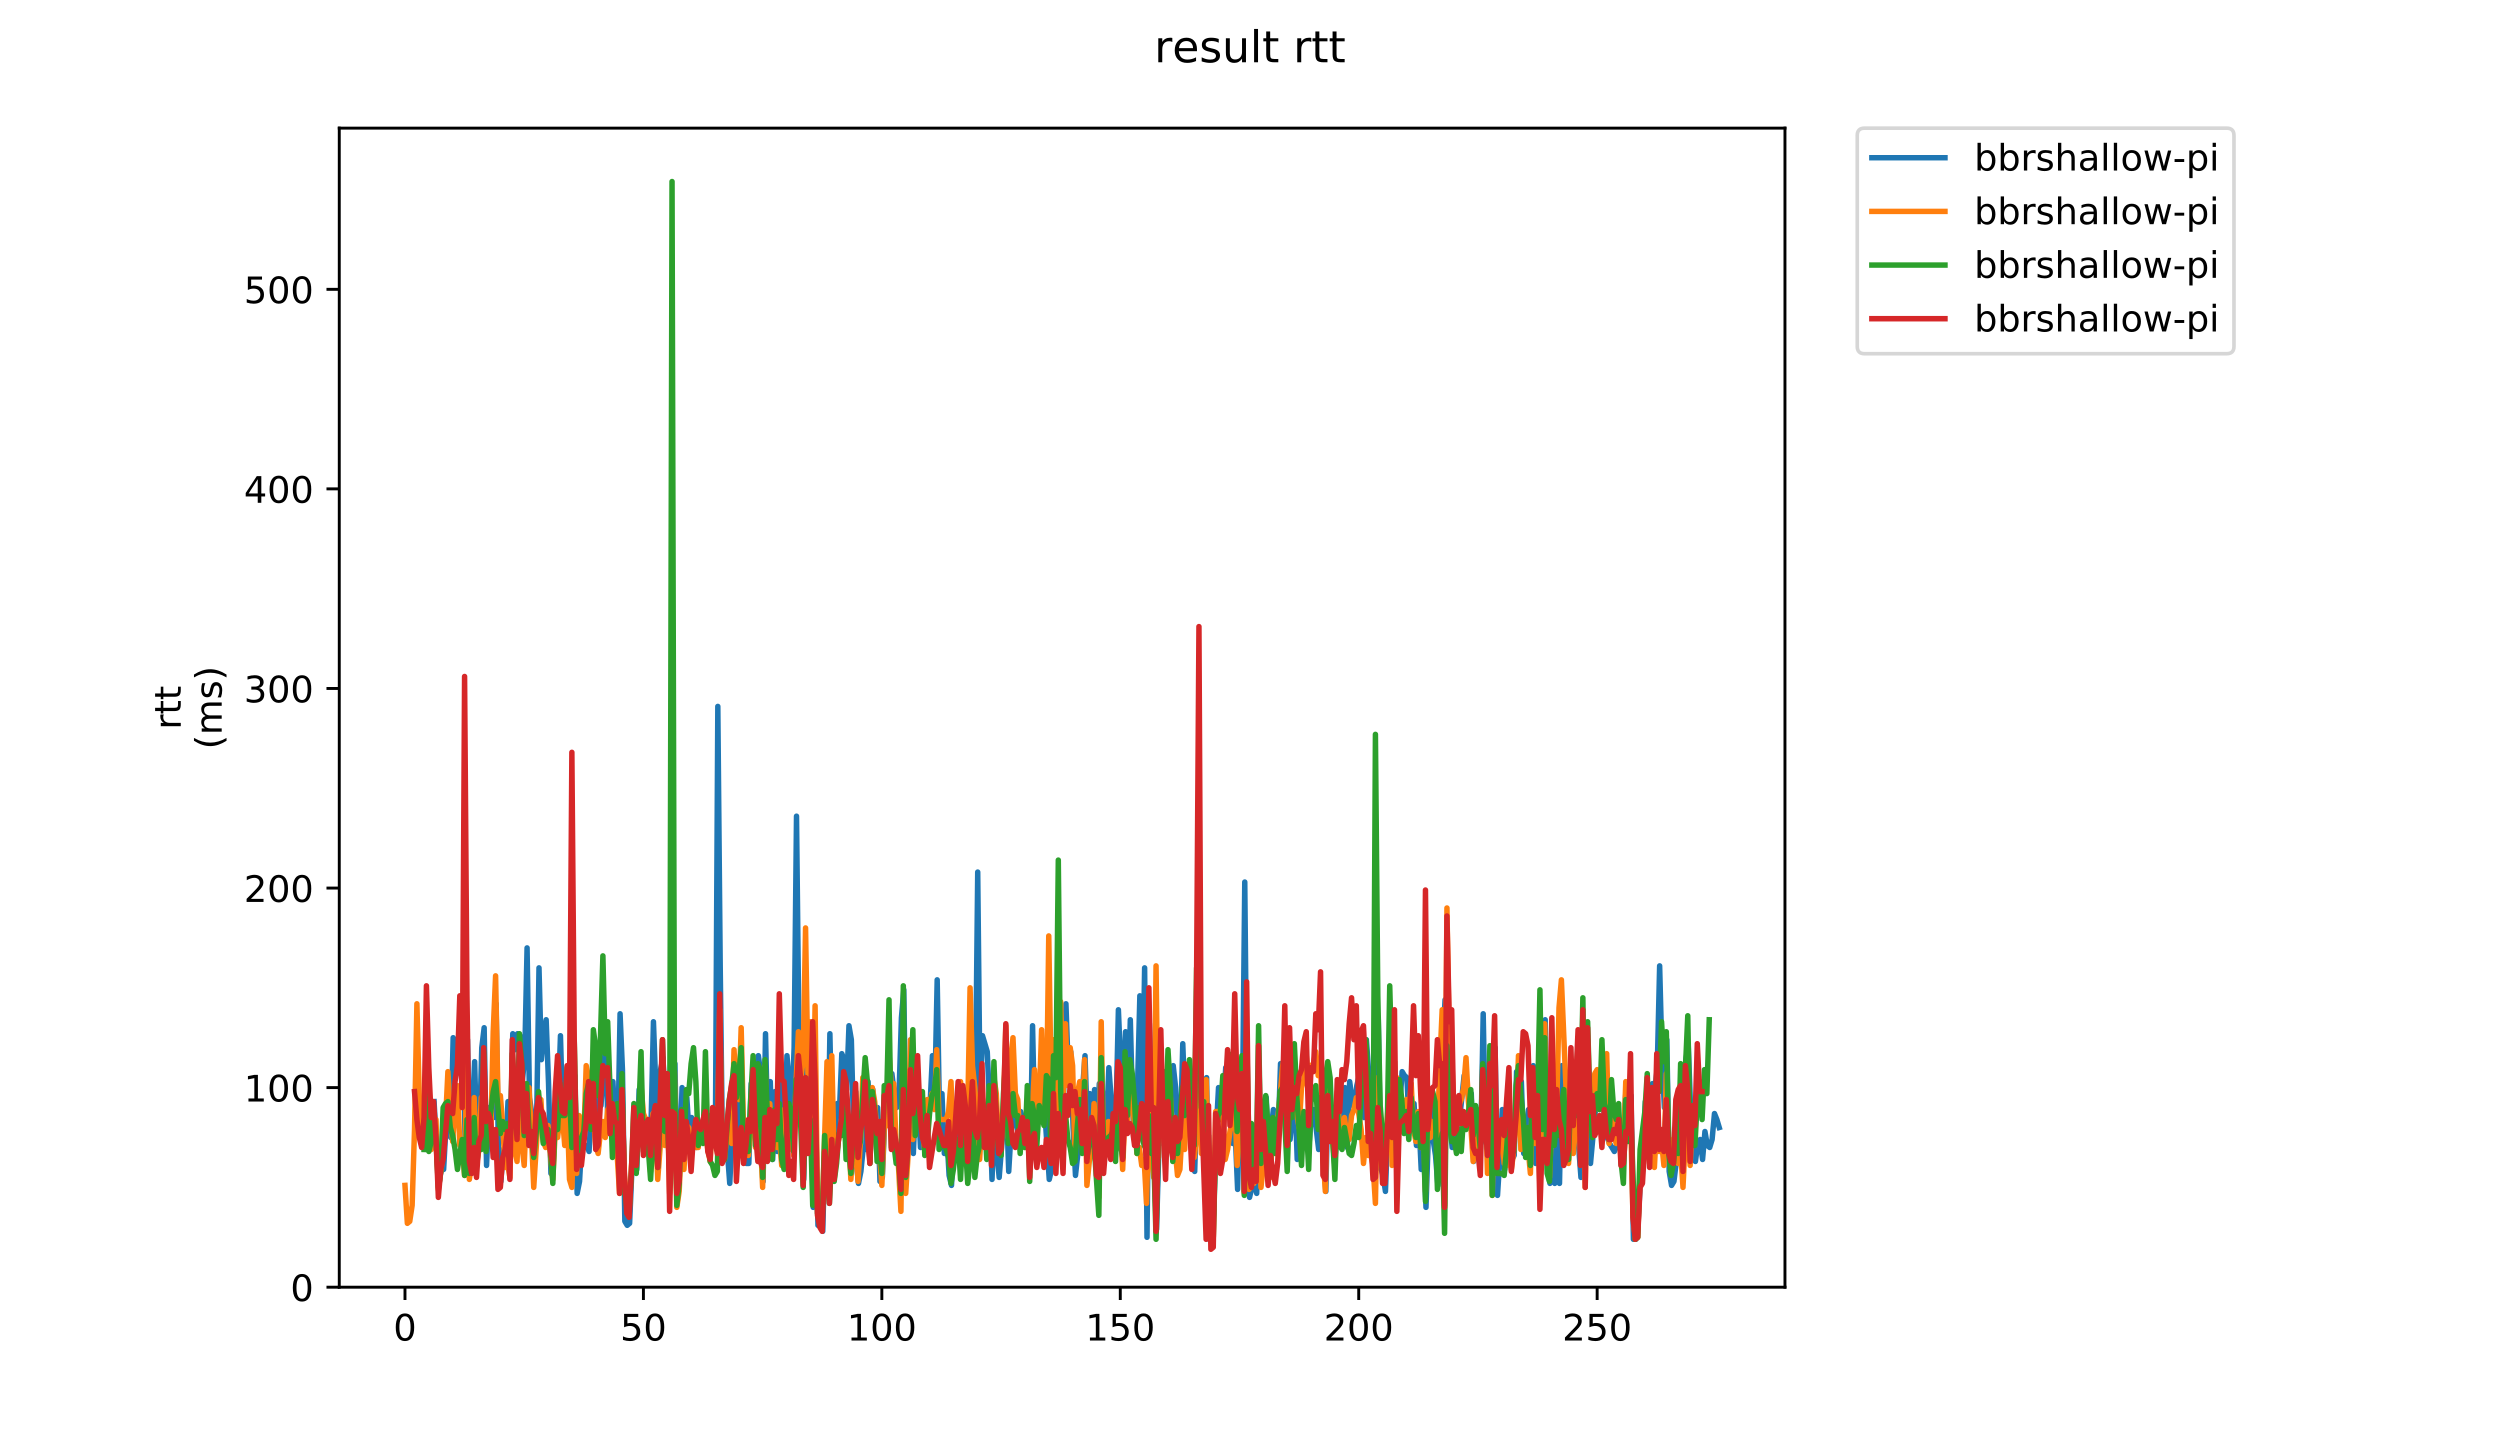 <?xml version="1.0" encoding="utf-8" standalone="no"?>
<!DOCTYPE svg PUBLIC "-//W3C//DTD SVG 1.1//EN"
  "http://www.w3.org/Graphics/SVG/1.1/DTD/svg11.dtd">
<!-- Created with matplotlib (https://matplotlib.org/) -->
<svg height="396pt" version="1.1" viewBox="0 0 684 396" width="684pt" xmlns="http://www.w3.org/2000/svg" xmlns:xlink="http://www.w3.org/1999/xlink">
 <defs>
  <style type="text/css">
*{stroke-linecap:butt;stroke-linejoin:round;}
  </style>
 </defs>
 <g id="figure_1">
  <g id="patch_1">
   <path d="M 0 396 
L 684 396 
L 684 0 
L 0 0 
z
" style="fill:#ffffff;"/>
  </g>
  <g id="axes_1">
   <g id="patch_2">
    <path d="M 92.824 352.174 
L 488.365 352.174 
L 488.365 35.062 
L 92.824 35.062 
z
" style="fill:#ffffff;"/>
   </g>
   <g id="matplotlib.axis_1">
    <g id="xtick_1">
     <g id="line2d_1">
      <defs>
       <path d="M 0 0 
L 0 3.5 
" id="maab83ec6a8" style="stroke:#000000;stroke-width:0.8;"/>
      </defs>
      <g>
       <use style="stroke:#000000;stroke-width:0.8;" x="110.803" xlink:href="#maab83ec6a8" y="352.174"/>
      </g>
     </g>
     <g id="text_1">
      <!-- 0 -->
      <defs>
       <path d="M 31.781 66.406 
Q 24.172 66.406 20.328 58.906 
Q 16.5 51.422 16.5 36.375 
Q 16.5 21.391 20.328 13.891 
Q 24.172 6.391 31.781 6.391 
Q 39.453 6.391 43.281 13.891 
Q 47.125 21.391 47.125 36.375 
Q 47.125 51.422 43.281 58.906 
Q 39.453 66.406 31.781 66.406 
z
M 31.781 74.219 
Q 44.047 74.219 50.516 64.516 
Q 56.984 54.828 56.984 36.375 
Q 56.984 17.969 50.516 8.266 
Q 44.047 -1.422 31.781 -1.422 
Q 19.531 -1.422 13.062 8.266 
Q 6.594 17.969 6.594 36.375 
Q 6.594 54.828 13.062 64.516 
Q 19.531 74.219 31.781 74.219 
z
" id="DejaVuSans-48"/>
      </defs>
      <g transform="translate(107.622 366.773)scale(0.1 -0.1)">
       <use xlink:href="#DejaVuSans-48"/>
      </g>
     </g>
    </g>
    <g id="xtick_2">
     <g id="line2d_2">
      <g>
       <use style="stroke:#000000;stroke-width:0.8;" x="176.039" xlink:href="#maab83ec6a8" y="352.174"/>
      </g>
     </g>
     <g id="text_2">
      <!-- 50 -->
      <defs>
       <path d="M 10.797 72.906 
L 49.516 72.906 
L 49.516 64.594 
L 19.828 64.594 
L 19.828 46.734 
Q 21.969 47.469 24.109 47.828 
Q 26.266 48.188 28.422 48.188 
Q 40.625 48.188 47.75 41.5 
Q 54.891 34.812 54.891 23.391 
Q 54.891 11.625 47.562 5.094 
Q 40.234 -1.422 26.906 -1.422 
Q 22.312 -1.422 17.547 -0.641 
Q 12.797 0.141 7.719 1.703 
L 7.719 11.625 
Q 12.109 9.234 16.797 8.062 
Q 21.484 6.891 26.703 6.891 
Q 35.156 6.891 40.078 11.328 
Q 45.016 15.766 45.016 23.391 
Q 45.016 31 40.078 35.438 
Q 35.156 39.891 26.703 39.891 
Q 22.75 39.891 18.812 39.016 
Q 14.891 38.141 10.797 36.281 
z
" id="DejaVuSans-53"/>
      </defs>
      <g transform="translate(169.676 366.773)scale(0.1 -0.1)">
       <use xlink:href="#DejaVuSans-53"/>
       <use x="63.623" xlink:href="#DejaVuSans-48"/>
      </g>
     </g>
    </g>
    <g id="xtick_3">
     <g id="line2d_3">
      <g>
       <use style="stroke:#000000;stroke-width:0.8;" x="241.274" xlink:href="#maab83ec6a8" y="352.174"/>
      </g>
     </g>
     <g id="text_3">
      <!-- 100 -->
      <defs>
       <path d="M 12.406 8.297 
L 28.516 8.297 
L 28.516 63.922 
L 10.984 60.406 
L 10.984 69.391 
L 28.422 72.906 
L 38.281 72.906 
L 38.281 8.297 
L 54.391 8.297 
L 54.391 0 
L 12.406 0 
z
" id="DejaVuSans-49"/>
      </defs>
      <g transform="translate(231.731 366.773)scale(0.1 -0.1)">
       <use xlink:href="#DejaVuSans-49"/>
       <use x="63.623" xlink:href="#DejaVuSans-48"/>
       <use x="127.246" xlink:href="#DejaVuSans-48"/>
      </g>
     </g>
    </g>
    <g id="xtick_4">
     <g id="line2d_4">
      <g>
       <use style="stroke:#000000;stroke-width:0.8;" x="306.51" xlink:href="#maab83ec6a8" y="352.174"/>
      </g>
     </g>
     <g id="text_4">
      <!-- 150 -->
      <g transform="translate(296.966 366.773)scale(0.1 -0.1)">
       <use xlink:href="#DejaVuSans-49"/>
       <use x="63.623" xlink:href="#DejaVuSans-53"/>
       <use x="127.246" xlink:href="#DejaVuSans-48"/>
      </g>
     </g>
    </g>
    <g id="xtick_5">
     <g id="line2d_5">
      <g>
       <use style="stroke:#000000;stroke-width:0.8;" x="371.746" xlink:href="#maab83ec6a8" y="352.174"/>
      </g>
     </g>
     <g id="text_5">
      <!-- 200 -->
      <defs>
       <path d="M 19.188 8.297 
L 53.609 8.297 
L 53.609 0 
L 7.328 0 
L 7.328 8.297 
Q 12.938 14.109 22.625 23.891 
Q 32.328 33.688 34.812 36.531 
Q 39.547 41.844 41.422 45.531 
Q 43.312 49.219 43.312 52.781 
Q 43.312 58.594 39.234 62.25 
Q 35.156 65.922 28.609 65.922 
Q 23.969 65.922 18.812 64.312 
Q 13.672 62.703 7.812 59.422 
L 7.812 69.391 
Q 13.766 71.781 18.938 73 
Q 24.125 74.219 28.422 74.219 
Q 39.75 74.219 46.484 68.547 
Q 53.219 62.891 53.219 53.422 
Q 53.219 48.922 51.531 44.891 
Q 49.859 40.875 45.406 35.406 
Q 44.188 33.984 37.641 27.219 
Q 31.109 20.453 19.188 8.297 
z
" id="DejaVuSans-50"/>
      </defs>
      <g transform="translate(362.202 366.773)scale(0.1 -0.1)">
       <use xlink:href="#DejaVuSans-50"/>
       <use x="63.623" xlink:href="#DejaVuSans-48"/>
       <use x="127.246" xlink:href="#DejaVuSans-48"/>
      </g>
     </g>
    </g>
    <g id="xtick_6">
     <g id="line2d_6">
      <g>
       <use style="stroke:#000000;stroke-width:0.8;" x="436.982" xlink:href="#maab83ec6a8" y="352.174"/>
      </g>
     </g>
     <g id="text_6">
      <!-- 250 -->
      <g transform="translate(427.438 366.773)scale(0.1 -0.1)">
       <use xlink:href="#DejaVuSans-50"/>
       <use x="63.623" xlink:href="#DejaVuSans-53"/>
       <use x="127.246" xlink:href="#DejaVuSans-48"/>
      </g>
     </g>
    </g>
   </g>
   <g id="matplotlib.axis_2">
    <g id="ytick_1">
     <g id="line2d_7">
      <defs>
       <path d="M 0 0 
L -3.5 0 
" id="m15dc897219" style="stroke:#000000;stroke-width:0.8;"/>
      </defs>
      <g>
       <use style="stroke:#000000;stroke-width:0.8;" x="92.824" xlink:href="#m15dc897219" y="352.174"/>
      </g>
     </g>
     <g id="text_7">
      <!-- 0 -->
      <g transform="translate(79.461 355.973)scale(0.1 -0.1)">
       <use xlink:href="#DejaVuSans-48"/>
      </g>
     </g>
    </g>
    <g id="ytick_2">
     <g id="line2d_8">
      <g>
       <use style="stroke:#000000;stroke-width:0.8;" x="92.824" xlink:href="#m15dc897219" y="297.57"/>
      </g>
     </g>
     <g id="text_8">
      <!-- 100 -->
      <g transform="translate(66.736 301.37)scale(0.1 -0.1)">
       <use xlink:href="#DejaVuSans-49"/>
       <use x="63.623" xlink:href="#DejaVuSans-48"/>
       <use x="127.246" xlink:href="#DejaVuSans-48"/>
      </g>
     </g>
    </g>
    <g id="ytick_3">
     <g id="line2d_9">
      <g>
       <use style="stroke:#000000;stroke-width:0.8;" x="92.824" xlink:href="#m15dc897219" y="242.967"/>
      </g>
     </g>
     <g id="text_9">
      <!-- 200 -->
      <g transform="translate(66.736 246.766)scale(0.1 -0.1)">
       <use xlink:href="#DejaVuSans-50"/>
       <use x="63.623" xlink:href="#DejaVuSans-48"/>
       <use x="127.246" xlink:href="#DejaVuSans-48"/>
      </g>
     </g>
    </g>
    <g id="ytick_4">
     <g id="line2d_10">
      <g>
       <use style="stroke:#000000;stroke-width:0.8;" x="92.824" xlink:href="#m15dc897219" y="188.363"/>
      </g>
     </g>
     <g id="text_10">
      <!-- 300 -->
      <defs>
       <path d="M 40.578 39.312 
Q 47.656 37.797 51.625 33 
Q 55.609 28.219 55.609 21.188 
Q 55.609 10.406 48.188 4.484 
Q 40.766 -1.422 27.094 -1.422 
Q 22.516 -1.422 17.656 -0.516 
Q 12.797 0.391 7.625 2.203 
L 7.625 11.719 
Q 11.719 9.328 16.594 8.109 
Q 21.484 6.891 26.812 6.891 
Q 36.078 6.891 40.938 10.547 
Q 45.797 14.203 45.797 21.188 
Q 45.797 27.641 41.281 31.266 
Q 36.766 34.906 28.719 34.906 
L 20.219 34.906 
L 20.219 43.016 
L 29.109 43.016 
Q 36.375 43.016 40.234 45.922 
Q 44.094 48.828 44.094 54.297 
Q 44.094 59.906 40.109 62.906 
Q 36.141 65.922 28.719 65.922 
Q 24.656 65.922 20.016 65.031 
Q 15.375 64.156 9.812 62.312 
L 9.812 71.094 
Q 15.438 72.656 20.344 73.438 
Q 25.25 74.219 29.594 74.219 
Q 40.828 74.219 47.359 69.109 
Q 53.906 64.016 53.906 55.328 
Q 53.906 49.266 50.438 45.094 
Q 46.969 40.922 40.578 39.312 
z
" id="DejaVuSans-51"/>
      </defs>
      <g transform="translate(66.736 192.162)scale(0.1 -0.1)">
       <use xlink:href="#DejaVuSans-51"/>
       <use x="63.623" xlink:href="#DejaVuSans-48"/>
       <use x="127.246" xlink:href="#DejaVuSans-48"/>
      </g>
     </g>
    </g>
    <g id="ytick_5">
     <g id="line2d_11">
      <g>
       <use style="stroke:#000000;stroke-width:0.8;" x="92.824" xlink:href="#m15dc897219" y="133.759"/>
      </g>
     </g>
     <g id="text_11">
      <!-- 400 -->
      <defs>
       <path d="M 37.797 64.312 
L 12.891 25.391 
L 37.797 25.391 
z
M 35.203 72.906 
L 47.609 72.906 
L 47.609 25.391 
L 58.016 25.391 
L 58.016 17.188 
L 47.609 17.188 
L 47.609 0 
L 37.797 0 
L 37.797 17.188 
L 4.891 17.188 
L 4.891 26.703 
z
" id="DejaVuSans-52"/>
      </defs>
      <g transform="translate(66.736 137.558)scale(0.1 -0.1)">
       <use xlink:href="#DejaVuSans-52"/>
       <use x="63.623" xlink:href="#DejaVuSans-48"/>
       <use x="127.246" xlink:href="#DejaVuSans-48"/>
      </g>
     </g>
    </g>
    <g id="ytick_6">
     <g id="line2d_12">
      <g>
       <use style="stroke:#000000;stroke-width:0.8;" x="92.824" xlink:href="#m15dc897219" y="79.155"/>
      </g>
     </g>
     <g id="text_12">
      <!-- 500 -->
      <g transform="translate(66.736 82.954)scale(0.1 -0.1)">
       <use xlink:href="#DejaVuSans-53"/>
       <use x="63.623" xlink:href="#DejaVuSans-48"/>
       <use x="127.246" xlink:href="#DejaVuSans-48"/>
      </g>
     </g>
    </g>
    <g id="text_13">
     <!-- rtt -->
     <defs>
      <path d="M 41.109 46.297 
Q 39.594 47.172 37.812 47.578 
Q 36.031 48 33.891 48 
Q 26.266 48 22.188 43.047 
Q 18.109 38.094 18.109 28.812 
L 18.109 0 
L 9.078 0 
L 9.078 54.688 
L 18.109 54.688 
L 18.109 46.188 
Q 20.953 51.172 25.484 53.578 
Q 30.031 56 36.531 56 
Q 37.453 56 38.578 55.875 
Q 39.703 55.766 41.062 55.516 
z
" id="DejaVuSans-114"/>
      <path d="M 18.312 70.219 
L 18.312 54.688 
L 36.812 54.688 
L 36.812 47.703 
L 18.312 47.703 
L 18.312 18.016 
Q 18.312 11.328 20.141 9.422 
Q 21.969 7.516 27.594 7.516 
L 36.812 7.516 
L 36.812 0 
L 27.594 0 
Q 17.188 0 13.234 3.875 
Q 9.281 7.766 9.281 18.016 
L 9.281 47.703 
L 2.688 47.703 
L 2.688 54.688 
L 9.281 54.688 
L 9.281 70.219 
z
" id="DejaVuSans-116"/>
     </defs>
     <g transform="translate(49.459 199.594)rotate(-90)scale(0.1 -0.1)">
      <use xlink:href="#DejaVuSans-114"/>
      <use x="41.113" xlink:href="#DejaVuSans-116"/>
      <use x="80.322" xlink:href="#DejaVuSans-116"/>
     </g>
     <!-- (ms) -->
     <defs>
      <path d="M 31 75.875 
Q 24.469 64.656 21.281 53.656 
Q 18.109 42.672 18.109 31.391 
Q 18.109 20.125 21.312 9.062 
Q 24.516 -2 31 -13.188 
L 23.188 -13.188 
Q 15.875 -1.703 12.234 9.375 
Q 8.594 20.453 8.594 31.391 
Q 8.594 42.281 12.203 53.312 
Q 15.828 64.359 23.188 75.875 
z
" id="DejaVuSans-40"/>
      <path d="M 52 44.188 
Q 55.375 50.25 60.062 53.125 
Q 64.75 56 71.094 56 
Q 79.641 56 84.281 50.016 
Q 88.922 44.047 88.922 33.016 
L 88.922 0 
L 79.891 0 
L 79.891 32.719 
Q 79.891 40.578 77.094 44.375 
Q 74.312 48.188 68.609 48.188 
Q 61.625 48.188 57.562 43.547 
Q 53.516 38.922 53.516 30.906 
L 53.516 0 
L 44.484 0 
L 44.484 32.719 
Q 44.484 40.625 41.703 44.406 
Q 38.922 48.188 33.109 48.188 
Q 26.219 48.188 22.156 43.531 
Q 18.109 38.875 18.109 30.906 
L 18.109 0 
L 9.078 0 
L 9.078 54.688 
L 18.109 54.688 
L 18.109 46.188 
Q 21.188 51.219 25.484 53.609 
Q 29.781 56 35.688 56 
Q 41.656 56 45.828 52.969 
Q 50 49.953 52 44.188 
z
" id="DejaVuSans-109"/>
      <path d="M 44.281 53.078 
L 44.281 44.578 
Q 40.484 46.531 36.375 47.5 
Q 32.281 48.484 27.875 48.484 
Q 21.188 48.484 17.844 46.438 
Q 14.5 44.391 14.5 40.281 
Q 14.5 37.156 16.891 35.375 
Q 19.281 33.594 26.516 31.984 
L 29.594 31.297 
Q 39.156 29.25 43.188 25.516 
Q 47.219 21.781 47.219 15.094 
Q 47.219 7.469 41.188 3.016 
Q 35.156 -1.422 24.609 -1.422 
Q 20.219 -1.422 15.453 -0.562 
Q 10.688 0.297 5.422 2 
L 5.422 11.281 
Q 10.406 8.688 15.234 7.391 
Q 20.062 6.109 24.812 6.109 
Q 31.156 6.109 34.562 8.281 
Q 37.984 10.453 37.984 14.406 
Q 37.984 18.062 35.516 20.016 
Q 33.062 21.969 24.703 23.781 
L 21.578 24.516 
Q 13.234 26.266 9.516 29.906 
Q 5.812 33.547 5.812 39.891 
Q 5.812 47.609 11.281 51.797 
Q 16.75 56 26.812 56 
Q 31.781 56 36.172 55.266 
Q 40.578 54.547 44.281 53.078 
z
" id="DejaVuSans-115"/>
      <path d="M 8.016 75.875 
L 15.828 75.875 
Q 23.141 64.359 26.781 53.312 
Q 30.422 42.281 30.422 31.391 
Q 30.422 20.453 26.781 9.375 
Q 23.141 -1.703 15.828 -13.188 
L 8.016 -13.188 
Q 14.5 -2 17.703 9.062 
Q 20.906 20.125 20.906 31.391 
Q 20.906 42.672 17.703 53.656 
Q 14.5 64.656 8.016 75.875 
z
" id="DejaVuSans-41"/>
     </defs>
     <g transform="translate(60.657 204.995)rotate(-90)scale(0.1 -0.1)">
      <use xlink:href="#DejaVuSans-40"/>
      <use x="39.014" xlink:href="#DejaVuSans-109"/>
      <use x="136.426" xlink:href="#DejaVuSans-115"/>
      <use x="188.525" xlink:href="#DejaVuSans-41"/>
     </g>
    </g>
   </g>
   <g id="line2d_13">
    <path clip-path="url(#p0e20b5a6b8)" d="M 118.766 301.393 
L 119.418 313.951 
L 120.07 324.326 
L 120.723 319.958 
L 121.375 319.958 
L 122.028 307.945 
L 122.68 304.669 
L 123.332 311.221 
L 123.985 283.919 
L 124.637 285.011 
L 125.289 292.656 
L 125.942 281.189 
L 126.594 277.913 
L 127.246 311.767 
L 127.899 284.465 
L 128.551 318.866 
L 129.856 290.472 
L 130.508 314.498 
L 131.161 311.221 
L 131.813 286.65 
L 132.465 281.189 
L 133.118 318.866 
L 133.77 303.031 
L 134.422 304.123 
L 135.075 305.761 
L 135.727 274.637 
L 136.379 315.59 
L 137.032 323.234 
L 137.684 314.498 
L 138.336 315.59 
L 138.989 301.393 
L 139.641 315.044 
L 140.294 282.827 
L 140.946 287.196 
L 141.598 282.827 
L 142.251 283.373 
L 142.903 295.932 
L 143.555 289.38 
L 144.208 259.348 
L 144.86 300.301 
L 145.512 304.669 
L 146.165 311.221 
L 146.817 306.853 
L 147.469 264.808 
L 148.122 289.926 
L 148.774 282.281 
L 149.427 279.005 
L 150.079 296.478 
L 150.731 321.05 
L 151.384 317.774 
L 152.036 304.123 
L 152.688 302.485 
L 153.341 283.373 
L 153.993 306.307 
L 154.645 307.399 
L 155.298 295.386 
L 155.95 294.294 
L 156.602 320.504 
L 157.255 294.294 
L 157.907 326.51 
L 158.56 323.234 
L 159.212 311.767 
L 159.864 313.951 
L 160.517 313.405 
L 161.169 315.044 
L 162.474 289.38 
L 163.126 309.583 
L 163.778 298.662 
L 164.431 302.485 
L 165.083 292.656 
L 165.735 285.558 
L 166.388 310.129 
L 167.04 300.847 
L 167.693 295.932 
L 168.345 309.037 
L 168.997 313.951 
L 169.65 277.367 
L 170.302 292.656 
L 170.954 334.155 
L 171.607 335.247 
L 172.259 334.701 
L 172.911 319.412 
L 173.564 311.767 
L 174.216 319.958 
L 174.868 298.116 
L 175.521 299.755 
L 176.173 311.767 
L 176.826 312.313 
L 177.478 309.037 
L 178.13 307.399 
L 178.783 279.551 
L 179.435 297.57 
L 180.087 308.491 
L 180.74 292.656 
L 181.392 289.38 
L 182.044 303.031 
L 182.697 306.853 
L 183.349 322.142 
L 184.001 298.662 
L 184.654 291.018 
L 185.306 324.326 
L 185.959 317.774 
L 186.611 297.57 
L 187.263 305.761 
L 187.916 300.301 
L 188.568 310.675 
L 189.22 305.761 
L 189.873 310.675 
L 190.525 313.951 
L 191.177 311.221 
L 191.83 311.221 
L 192.482 306.307 
L 193.787 312.313 
L 194.439 305.215 
L 195.092 309.583 
L 195.744 308.491 
L 196.396 193.277 
L 197.049 264.262 
L 197.701 317.228 
L 198.353 309.583 
L 199.006 315.044 
L 199.658 323.78 
L 200.31 310.675 
L 200.963 304.123 
L 201.615 313.951 
L 202.267 299.755 
L 202.92 302.485 
L 203.572 317.774 
L 204.224 318.32 
L 204.877 318.32 
L 205.529 296.478 
L 206.182 306.307 
L 206.834 304.123 
L 207.486 288.834 
L 208.139 293.748 
L 208.791 323.234 
L 209.443 282.827 
L 210.096 311.767 
L 210.748 295.932 
L 211.4 317.228 
L 212.053 298.662 
L 212.705 315.044 
L 213.357 296.478 
L 214.01 309.583 
L 214.662 308.491 
L 215.315 288.834 
L 216.619 304.123 
L 217.272 286.65 
L 217.924 223.309 
L 218.576 281.735 
L 219.229 299.755 
L 219.881 322.688 
L 220.533 282.281 
L 221.186 312.313 
L 221.838 299.755 
L 222.49 330.333 
L 223.143 303.577 
L 223.795 335.247 
L 224.448 333.063 
L 225.1 336.885 
L 225.752 312.859 
L 226.405 322.688 
L 227.057 282.827 
L 227.709 313.951 
L 228.362 313.951 
L 229.014 301.939 
L 229.666 304.123 
L 230.319 288.288 
L 230.971 289.926 
L 231.623 298.116 
L 232.276 280.643 
L 232.928 284.465 
L 233.581 310.129 
L 234.233 317.774 
L 234.885 323.78 
L 235.538 320.504 
L 236.19 313.951 
L 236.842 314.498 
L 237.495 295.932 
L 238.147 314.498 
L 238.799 298.116 
L 239.452 307.399 
L 240.104 303.031 
L 240.756 323.234 
L 241.409 322.142 
L 242.061 306.307 
L 242.714 301.393 
L 243.366 294.84 
L 244.018 293.748 
L 244.671 299.208 
L 245.323 303.031 
L 245.975 299.208 
L 246.628 278.459 
L 247.28 270.814 
L 247.932 316.682 
L 248.585 308.491 
L 249.237 303.577 
L 249.889 315.59 
L 250.542 299.755 
L 251.194 299.755 
L 251.847 313.951 
L 252.499 307.945 
L 253.151 312.313 
L 253.804 303.577 
L 254.456 302.485 
L 255.108 288.834 
L 255.761 299.208 
L 256.413 268.084 
L 257.065 306.307 
L 257.718 299.208 
L 258.37 315.59 
L 259.022 310.129 
L 259.675 321.596 
L 260.327 324.326 
L 260.98 312.859 
L 261.632 310.675 
L 262.284 298.116 
L 262.937 310.675 
L 263.589 302.485 
L 264.241 303.577 
L 264.894 318.866 
L 265.546 300.847 
L 266.198 303.577 
L 266.851 300.301 
L 267.503 238.598 
L 268.155 300.847 
L 268.808 283.373 
L 270.113 287.742 
L 270.765 302.485 
L 271.417 322.688 
L 272.07 305.761 
L 272.722 315.044 
L 273.374 322.142 
L 274.027 313.951 
L 274.679 303.577 
L 275.331 301.393 
L 275.984 320.504 
L 276.636 309.583 
L 277.288 306.853 
L 277.941 301.393 
L 278.593 311.221 
L 279.246 304.123 
L 280.55 308.491 
L 281.203 309.583 
L 281.855 318.866 
L 282.507 280.643 
L 283.16 310.675 
L 283.812 306.853 
L 284.464 298.662 
L 285.117 300.301 
L 285.769 303.031 
L 287.074 322.688 
L 287.726 319.958 
L 288.379 290.472 
L 289.031 312.313 
L 289.683 269.722 
L 290.336 296.478 
L 290.988 299.755 
L 291.64 274.637 
L 292.293 293.202 
L 292.945 287.742 
L 293.597 308.491 
L 294.25 321.596 
L 294.902 315.59 
L 296.859 288.834 
L 297.512 307.945 
L 298.164 299.208 
L 298.816 311.767 
L 299.469 298.116 
L 300.121 309.583 
L 300.773 296.478 
L 301.426 295.932 
L 302.078 305.215 
L 302.73 308.491 
L 303.383 292.11 
L 304.035 300.847 
L 304.687 315.044 
L 305.34 304.669 
L 305.992 276.275 
L 306.645 292.11 
L 307.297 298.116 
L 307.949 282.281 
L 308.602 303.577 
L 309.254 279.005 
L 309.906 304.123 
L 310.559 313.405 
L 311.211 298.116 
L 311.863 272.453 
L 312.516 305.215 
L 313.168 264.808 
L 313.82 338.523 
L 314.473 280.097 
L 315.125 301.393 
L 316.43 336.339 
L 317.082 313.405 
L 317.735 312.313 
L 318.387 312.859 
L 319.039 305.761 
L 319.692 306.307 
L 320.344 306.307 
L 320.996 291.564 
L 321.649 297.57 
L 322.301 311.221 
L 322.953 311.221 
L 323.606 285.558 
L 324.258 303.031 
L 325.563 308.491 
L 326.215 311.767 
L 326.868 320.504 
L 327.52 298.662 
L 328.172 289.38 
L 328.825 309.583 
L 329.477 315.044 
L 330.129 294.84 
L 330.782 339.069 
L 331.434 339.069 
L 332.086 331.425 
L 332.739 309.583 
L 333.391 297.57 
L 334.044 300.847 
L 334.696 305.215 
L 335.348 292.11 
L 336.001 300.847 
L 336.653 299.208 
L 337.305 312.859 
L 337.958 310.129 
L 338.61 325.418 
L 339.262 297.57 
L 339.915 305.215 
L 340.567 241.328 
L 341.219 307.945 
L 341.872 327.602 
L 342.524 324.872 
L 343.177 323.234 
L 343.829 326.51 
L 344.481 305.761 
L 345.134 319.958 
L 345.786 306.853 
L 346.438 300.301 
L 347.091 315.044 
L 348.395 303.577 
L 349.048 309.583 
L 349.7 310.675 
L 350.352 291.018 
L 351.005 301.393 
L 351.657 294.84 
L 352.962 311.767 
L 354.267 298.662 
L 354.919 317.228 
L 355.571 311.221 
L 356.224 313.951 
L 356.876 306.853 
L 357.528 312.313 
L 358.181 312.859 
L 358.833 304.123 
L 359.485 303.577 
L 360.79 314.498 
L 361.443 306.307 
L 362.095 315.044 
L 362.747 325.964 
L 363.4 295.932 
L 364.052 309.037 
L 364.704 310.675 
L 365.357 315.59 
L 366.009 301.939 
L 366.661 311.221 
L 367.314 309.037 
L 367.966 297.57 
L 368.618 313.951 
L 369.271 295.932 
L 369.923 300.847 
L 370.576 303.031 
L 371.228 297.024 
L 371.88 294.294 
L 372.533 295.932 
L 373.185 305.761 
L 373.837 284.465 
L 374.49 293.748 
L 375.142 298.116 
L 375.794 313.951 
L 376.447 319.958 
L 377.099 279.005 
L 377.751 319.412 
L 378.404 321.596 
L 379.056 325.964 
L 379.709 308.491 
L 380.361 312.313 
L 381.013 297.57 
L 381.666 310.675 
L 382.318 315.044 
L 382.97 302.485 
L 383.623 293.202 
L 384.275 294.294 
L 384.927 294.84 
L 385.58 307.945 
L 386.232 304.123 
L 386.884 301.939 
L 387.537 313.405 
L 388.189 306.307 
L 388.842 319.958 
L 389.494 313.405 
L 390.146 330.333 
L 390.799 310.675 
L 391.451 302.485 
L 392.103 311.767 
L 392.756 316.136 
L 393.408 324.326 
L 394.06 311.767 
L 394.713 286.104 
L 395.365 273.545 
L 396.017 284.465 
L 396.67 307.945 
L 397.322 313.951 
L 397.975 312.313 
L 398.627 309.037 
L 399.279 306.853 
L 400.584 294.294 
L 401.889 300.301 
L 402.541 299.208 
L 403.193 317.774 
L 403.846 313.405 
L 404.498 306.307 
L 405.15 312.859 
L 405.803 277.367 
L 406.455 312.313 
L 407.108 310.129 
L 407.76 300.301 
L 408.412 326.51 
L 409.065 286.65 
L 409.717 327.056 
L 410.369 316.682 
L 411.022 303.577 
L 411.674 319.958 
L 412.326 307.399 
L 412.979 316.136 
L 413.631 317.228 
L 414.283 316.136 
L 414.936 293.202 
L 415.588 303.577 
L 416.241 295.932 
L 416.893 315.59 
L 417.545 310.129 
L 418.198 303.577 
L 418.85 308.491 
L 419.502 291.564 
L 420.155 318.32 
L 420.807 292.11 
L 421.459 317.774 
L 422.112 281.735 
L 422.764 279.005 
L 423.416 319.958 
L 424.069 323.78 
L 424.721 315.044 
L 425.374 323.78 
L 426.026 304.123 
L 426.678 323.78 
L 427.331 291.564 
L 427.983 316.136 
L 428.635 316.136 
L 429.288 311.767 
L 429.94 300.301 
L 430.592 303.577 
L 431.245 309.037 
L 431.897 313.405 
L 432.549 322.142 
L 433.202 301.393 
L 433.854 312.313 
L 434.507 306.853 
L 435.159 318.32 
L 436.464 304.123 
L 437.116 294.294 
L 437.768 297.57 
L 438.421 297.024 
L 439.073 307.945 
L 439.725 311.221 
L 440.378 312.859 
L 441.682 315.044 
L 442.335 313.405 
L 442.987 306.307 
L 443.64 318.866 
L 444.292 309.037 
L 444.944 296.478 
L 445.597 303.031 
L 446.249 299.755 
L 446.901 339.069 
L 447.554 339.069 
L 448.206 334.155 
L 448.858 322.142 
L 449.511 318.32 
L 450.163 301.393 
L 450.815 304.123 
L 451.468 301.939 
L 452.12 296.478 
L 452.773 298.662 
L 453.425 292.11 
L 454.077 264.262 
L 454.73 289.38 
L 455.382 303.031 
L 456.034 284.465 
L 456.687 320.504 
L 457.339 324.326 
L 457.991 323.234 
L 458.644 317.774 
L 459.296 314.498 
L 459.948 313.405 
L 461.253 289.926 
L 461.906 286.104 
L 462.558 303.577 
L 463.21 313.951 
L 463.863 317.774 
L 464.515 312.859 
L 465.167 311.767 
L 465.82 317.228 
L 466.472 309.583 
L 467.124 313.405 
L 467.777 313.951 
L 468.429 311.767 
L 469.081 304.669 
L 469.734 306.307 
L 470.386 308.491 
L 470.386 308.491 
" style="fill:none;stroke:#1f77b4;stroke-linecap:square;stroke-width:1.5;"/>
   </g>
   <g id="line2d_14">
    <path clip-path="url(#p0e20b5a6b8)" d="M 110.803 324.326 
L 111.455 334.701 
L 112.108 334.155 
L 112.76 329.787 
L 113.412 309.037 
L 114.065 274.637 
L 114.717 300.301 
L 115.37 306.853 
L 116.022 311.221 
L 116.674 288.834 
L 117.327 313.951 
L 117.979 314.498 
L 119.284 306.307 
L 119.936 325.418 
L 121.241 315.59 
L 121.893 306.853 
L 122.545 293.202 
L 123.198 305.215 
L 123.85 312.313 
L 124.503 302.485 
L 125.155 297.024 
L 125.807 313.405 
L 126.46 313.951 
L 127.112 321.596 
L 127.764 286.65 
L 128.417 322.688 
L 129.069 317.774 
L 129.721 300.301 
L 130.374 318.866 
L 131.026 314.498 
L 131.678 300.301 
L 132.331 300.301 
L 132.983 312.313 
L 133.636 305.761 
L 134.288 310.675 
L 134.94 282.281 
L 135.593 266.992 
L 136.245 300.301 
L 136.897 299.755 
L 137.55 307.945 
L 138.202 319.412 
L 138.854 318.32 
L 139.507 322.142 
L 140.159 298.662 
L 140.811 314.498 
L 141.464 317.774 
L 142.116 301.393 
L 142.769 312.859 
L 143.421 318.866 
L 144.073 302.485 
L 144.726 297.57 
L 145.378 310.129 
L 146.03 324.872 
L 147.335 304.123 
L 147.987 300.847 
L 148.64 312.313 
L 149.292 313.951 
L 149.944 307.945 
L 150.597 316.136 
L 151.249 322.688 
L 151.902 309.583 
L 152.554 311.221 
L 153.206 305.761 
L 153.859 305.215 
L 154.511 313.405 
L 155.163 303.031 
L 155.816 322.688 
L 156.468 324.872 
L 157.12 305.761 
L 157.773 321.05 
L 158.425 305.215 
L 159.077 312.313 
L 159.73 311.221 
L 160.382 291.564 
L 161.035 294.84 
L 161.687 306.853 
L 162.339 305.215 
L 162.992 313.405 
L 163.644 315.59 
L 164.296 309.583 
L 164.949 306.853 
L 165.601 311.221 
L 166.253 303.577 
L 166.906 302.485 
L 167.558 306.307 
L 168.21 316.136 
L 168.863 316.136 
L 169.515 326.51 
L 170.168 299.208 
L 170.82 321.596 
L 171.472 329.241 
L 172.125 331.971 
L 172.777 318.866 
L 173.429 311.221 
L 174.082 316.682 
L 174.734 304.123 
L 175.386 297.024 
L 176.039 304.669 
L 176.691 306.307 
L 177.343 311.221 
L 177.996 320.504 
L 178.648 304.669 
L 179.301 305.761 
L 179.953 322.688 
L 180.605 313.951 
L 181.258 301.393 
L 181.91 313.405 
L 182.562 298.662 
L 183.215 326.51 
L 183.867 306.307 
L 184.519 293.202 
L 185.172 330.333 
L 185.824 325.964 
L 186.476 310.129 
L 187.129 319.958 
L 187.781 307.945 
L 188.434 308.491 
L 189.086 312.859 
L 189.738 311.221 
L 190.391 313.951 
L 191.043 313.951 
L 191.695 307.399 
L 192.348 312.313 
L 193 309.037 
L 193.652 314.498 
L 194.305 317.774 
L 194.957 304.669 
L 195.609 312.313 
L 196.262 311.767 
L 196.914 276.275 
L 197.567 312.859 
L 198.219 317.228 
L 199.524 303.031 
L 200.176 312.859 
L 200.828 287.196 
L 201.481 298.662 
L 202.133 300.847 
L 202.785 281.189 
L 203.438 309.037 
L 204.09 310.129 
L 204.742 316.136 
L 205.395 306.307 
L 206.047 299.208 
L 206.7 313.951 
L 207.352 303.577 
L 208.004 310.675 
L 208.657 324.872 
L 209.309 291.564 
L 209.961 309.037 
L 210.614 301.939 
L 211.266 316.136 
L 211.918 305.761 
L 212.571 313.951 
L 213.223 310.675 
L 213.875 318.866 
L 214.528 303.577 
L 215.18 309.583 
L 215.833 314.498 
L 216.485 309.037 
L 217.137 316.136 
L 217.79 296.478 
L 218.442 282.281 
L 219.094 295.386 
L 219.747 289.926 
L 220.399 253.887 
L 221.051 293.748 
L 221.704 279.551 
L 222.356 317.228 
L 223.008 275.183 
L 223.661 329.787 
L 224.313 333.609 
L 224.966 331.425 
L 226.27 290.472 
L 226.923 325.418 
L 227.575 288.834 
L 228.227 317.228 
L 228.88 315.59 
L 229.532 311.221 
L 230.184 309.583 
L 231.489 299.208 
L 232.141 309.037 
L 232.794 322.688 
L 233.446 313.951 
L 234.099 310.129 
L 234.751 323.234 
L 235.403 312.313 
L 236.056 294.84 
L 236.708 298.662 
L 237.36 306.307 
L 238.013 317.774 
L 238.665 297.57 
L 239.317 301.393 
L 239.97 311.221 
L 240.622 315.59 
L 241.274 324.326 
L 241.927 308.491 
L 242.579 307.945 
L 243.232 288.288 
L 243.884 297.57 
L 244.536 296.478 
L 245.189 313.951 
L 245.841 319.412 
L 246.493 331.425 
L 247.146 285.558 
L 247.798 326.51 
L 248.45 316.136 
L 249.103 284.465 
L 249.755 311.767 
L 250.407 295.386 
L 251.06 297.57 
L 253.017 315.044 
L 253.669 300.847 
L 254.322 303.031 
L 254.974 299.208 
L 255.626 303.577 
L 256.279 287.196 
L 256.931 306.307 
L 258.888 306.307 
L 259.54 304.123 
L 260.193 295.932 
L 260.845 312.859 
L 261.498 305.761 
L 262.15 301.393 
L 262.802 295.932 
L 263.455 303.577 
L 264.107 303.577 
L 264.759 304.123 
L 265.412 270.268 
L 266.064 291.564 
L 266.716 297.57 
L 267.369 309.037 
L 268.021 317.228 
L 268.673 305.761 
L 269.326 309.037 
L 269.978 311.221 
L 270.631 299.208 
L 271.283 313.951 
L 271.935 294.84 
L 272.588 299.208 
L 273.24 313.951 
L 273.892 312.859 
L 274.545 303.577 
L 275.197 280.643 
L 275.849 311.221 
L 276.502 289.926 
L 277.154 283.919 
L 277.806 299.208 
L 278.459 300.847 
L 279.111 312.859 
L 279.764 306.307 
L 280.416 313.951 
L 281.068 305.215 
L 281.721 314.498 
L 282.373 305.215 
L 283.025 292.656 
L 283.678 306.307 
L 284.33 301.393 
L 284.982 281.735 
L 285.635 303.031 
L 286.287 304.123 
L 286.939 256.071 
L 287.592 297.024 
L 288.244 284.465 
L 288.897 305.761 
L 289.549 303.031 
L 290.201 274.091 
L 290.854 301.939 
L 291.506 280.097 
L 292.158 297.024 
L 292.811 286.65 
L 293.463 291.564 
L 294.115 316.682 
L 294.768 299.208 
L 295.42 295.932 
L 296.072 309.583 
L 296.725 289.926 
L 297.377 324.326 
L 298.03 317.774 
L 298.682 315.59 
L 299.334 301.939 
L 299.987 310.675 
L 300.639 327.602 
L 301.291 279.551 
L 301.944 317.228 
L 302.596 308.491 
L 303.248 306.853 
L 303.901 310.129 
L 304.553 315.59 
L 305.205 311.767 
L 305.858 306.853 
L 306.51 306.853 
L 307.163 319.958 
L 307.815 303.577 
L 308.467 307.399 
L 309.12 293.202 
L 309.772 299.755 
L 310.424 308.491 
L 311.077 315.59 
L 311.729 313.951 
L 312.381 318.866 
L 313.034 317.228 
L 313.686 329.241 
L 314.338 303.577 
L 314.991 315.044 
L 315.643 322.142 
L 316.296 264.262 
L 316.948 316.682 
L 317.6 294.84 
L 318.253 307.399 
L 318.905 302.485 
L 319.557 289.38 
L 320.862 311.221 
L 321.514 314.498 
L 322.167 321.596 
L 322.819 319.958 
L 323.471 308.491 
L 324.124 314.498 
L 324.776 299.755 
L 325.429 304.123 
L 326.081 312.313 
L 326.733 316.682 
L 327.386 310.675 
L 328.038 288.288 
L 328.69 315.59 
L 329.343 307.945 
L 329.995 295.386 
L 331.3 339.069 
L 331.952 338.523 
L 332.604 304.123 
L 333.257 304.123 
L 333.909 306.307 
L 334.562 303.031 
L 335.214 317.228 
L 335.866 314.498 
L 336.519 309.583 
L 337.171 306.307 
L 337.823 300.847 
L 338.476 318.866 
L 339.78 294.84 
L 340.433 326.51 
L 341.085 300.847 
L 341.737 325.418 
L 342.39 322.688 
L 343.042 323.78 
L 343.695 315.044 
L 344.347 300.847 
L 344.999 324.872 
L 345.652 318.866 
L 346.304 315.044 
L 346.956 319.958 
L 347.609 322.142 
L 348.261 306.307 
L 348.913 315.59 
L 349.566 306.307 
L 350.218 300.301 
L 350.87 292.11 
L 351.523 288.288 
L 352.175 311.767 
L 352.828 287.742 
L 353.48 303.577 
L 354.132 298.116 
L 354.785 304.669 
L 355.437 308.491 
L 356.089 297.57 
L 356.742 295.386 
L 357.394 288.834 
L 358.046 295.386 
L 358.699 291.564 
L 359.351 291.018 
L 360.003 287.742 
L 360.656 294.294 
L 361.308 290.472 
L 361.961 315.59 
L 362.613 325.964 
L 363.265 293.202 
L 363.918 305.215 
L 365.222 318.866 
L 365.875 298.662 
L 366.527 310.129 
L 367.179 313.405 
L 367.832 305.761 
L 368.484 310.675 
L 369.136 311.767 
L 369.789 305.215 
L 370.441 303.577 
L 371.094 300.301 
L 372.398 309.037 
L 373.051 318.32 
L 373.703 311.221 
L 374.355 316.136 
L 375.008 315.59 
L 375.66 318.866 
L 376.312 329.241 
L 376.965 294.84 
L 377.617 306.853 
L 378.269 314.498 
L 378.922 317.228 
L 380.227 294.84 
L 380.879 318.866 
L 381.531 317.774 
L 382.184 294.84 
L 382.836 306.853 
L 383.488 309.583 
L 384.141 306.853 
L 384.793 300.847 
L 385.445 305.215 
L 386.098 296.478 
L 386.75 309.037 
L 387.402 312.313 
L 388.055 304.123 
L 388.707 313.951 
L 389.36 303.577 
L 390.012 325.964 
L 390.664 301.393 
L 391.317 311.221 
L 391.969 306.853 
L 392.621 309.037 
L 393.274 310.675 
L 393.926 291.018 
L 394.578 276.275 
L 395.231 329.787 
L 395.883 248.427 
L 396.535 287.196 
L 397.188 288.288 
L 397.84 307.945 
L 398.493 308.491 
L 399.145 302.485 
L 399.797 300.847 
L 400.45 297.57 
L 401.102 289.38 
L 401.754 301.393 
L 402.407 307.945 
L 403.059 317.774 
L 403.711 314.498 
L 404.364 303.577 
L 405.016 311.767 
L 405.668 299.208 
L 406.321 298.116 
L 406.973 321.05 
L 407.625 294.294 
L 408.278 327.056 
L 408.93 293.202 
L 409.583 318.32 
L 410.235 310.129 
L 410.887 309.583 
L 411.54 318.32 
L 412.192 318.866 
L 412.844 316.136 
L 413.497 319.958 
L 414.149 315.044 
L 414.801 306.307 
L 415.454 288.834 
L 416.106 314.498 
L 416.758 311.221 
L 417.411 315.044 
L 418.063 313.951 
L 418.716 321.05 
L 419.368 294.294 
L 420.02 312.859 
L 420.673 298.662 
L 421.325 325.418 
L 421.977 296.478 
L 422.63 280.097 
L 423.282 312.313 
L 423.934 322.142 
L 424.587 305.761 
L 425.239 299.755 
L 425.891 304.669 
L 426.544 275.729 
L 427.196 268.084 
L 428.501 298.662 
L 429.153 318.32 
L 429.806 307.399 
L 430.458 315.59 
L 431.763 299.755 
L 432.415 315.59 
L 433.067 292.11 
L 433.72 324.872 
L 434.372 288.834 
L 435.024 301.393 
L 435.677 306.307 
L 436.329 293.748 
L 436.982 292.656 
L 437.634 303.577 
L 438.286 298.662 
L 438.939 290.472 
L 439.591 288.288 
L 440.243 312.859 
L 440.896 303.031 
L 441.548 310.675 
L 442.2 312.859 
L 442.853 306.853 
L 443.505 312.313 
L 444.157 315.044 
L 444.81 295.932 
L 446.115 304.669 
L 446.767 331.971 
L 447.419 339.069 
L 448.072 338.523 
L 448.724 321.596 
L 449.376 319.958 
L 450.681 301.393 
L 451.333 318.32 
L 451.986 316.682 
L 452.638 319.412 
L 453.29 306.853 
L 453.943 315.044 
L 454.595 312.313 
L 455.248 318.866 
L 455.9 293.748 
L 456.552 311.221 
L 457.205 312.313 
L 457.857 316.136 
L 458.509 307.945 
L 459.162 318.32 
L 459.814 314.498 
L 460.466 324.872 
L 461.119 311.221 
L 461.771 308.491 
L 462.423 318.866 
L 463.076 304.669 
L 463.076 304.669 
" style="fill:none;stroke:#ff7f0e;stroke-linecap:square;stroke-width:1.5;"/>
   </g>
   <g id="line2d_15">
    <path clip-path="url(#p0e20b5a6b8)" d="M 116.025 314.498 
L 116.677 292.656 
L 117.329 315.044 
L 117.982 312.313 
L 118.634 306.307 
L 119.286 311.767 
L 119.939 324.872 
L 120.591 320.504 
L 121.243 303.031 
L 121.896 301.939 
L 122.548 301.393 
L 123.2 308.491 
L 123.853 310.675 
L 124.505 314.498 
L 125.158 319.958 
L 126.462 311.767 
L 127.115 321.596 
L 127.767 306.307 
L 128.419 321.05 
L 129.724 305.761 
L 130.376 318.866 
L 131.029 312.859 
L 131.681 314.498 
L 132.333 287.742 
L 132.986 315.044 
L 133.638 308.491 
L 134.291 304.123 
L 134.943 298.662 
L 135.595 295.932 
L 136.9 310.129 
L 137.552 306.853 
L 138.205 309.037 
L 138.857 307.399 
L 139.509 315.59 
L 140.162 288.288 
L 141.466 310.129 
L 142.119 282.827 
L 142.771 291.564 
L 143.424 310.675 
L 144.076 296.478 
L 144.728 309.037 
L 145.381 310.675 
L 146.033 316.682 
L 146.685 310.129 
L 147.338 298.662 
L 148.642 312.859 
L 149.295 311.767 
L 149.947 309.037 
L 150.599 314.498 
L 151.252 323.78 
L 151.904 305.215 
L 152.557 309.037 
L 153.209 296.478 
L 153.861 305.215 
L 154.514 305.215 
L 155.166 292.11 
L 155.818 299.755 
L 156.471 313.951 
L 157.123 285.011 
L 157.775 316.136 
L 158.428 313.951 
L 159.08 311.221 
L 159.732 309.583 
L 160.385 299.208 
L 161.037 296.478 
L 161.69 309.037 
L 162.342 281.735 
L 162.994 286.65 
L 163.647 299.755 
L 164.299 283.373 
L 164.951 261.532 
L 165.604 288.288 
L 166.256 279.551 
L 167.561 316.682 
L 168.213 307.399 
L 168.865 301.939 
L 169.518 321.05 
L 170.17 293.748 
L 170.823 324.872 
L 171.475 330.333 
L 172.127 330.879 
L 172.78 320.504 
L 173.432 301.939 
L 174.084 321.05 
L 174.737 305.761 
L 175.389 287.742 
L 176.041 315.044 
L 176.694 311.767 
L 177.346 313.951 
L 177.998 322.688 
L 178.651 310.675 
L 179.303 311.221 
L 179.956 319.412 
L 180.608 306.307 
L 181.26 284.465 
L 181.913 309.583 
L 182.565 305.761 
L 183.217 320.504 
L 183.87 49.669 
L 184.522 293.202 
L 185.174 329.787 
L 185.827 323.78 
L 186.479 303.577 
L 187.131 313.951 
L 187.784 298.116 
L 188.436 299.208 
L 189.089 291.018 
L 189.741 286.65 
L 190.393 295.932 
L 191.046 313.405 
L 191.698 311.221 
L 192.35 312.859 
L 193.003 287.742 
L 193.655 311.767 
L 194.307 317.774 
L 194.96 318.866 
L 195.612 321.596 
L 196.264 320.504 
L 196.917 280.097 
L 197.569 317.774 
L 198.222 317.228 
L 199.526 300.847 
L 200.179 297.024 
L 200.831 291.018 
L 201.483 300.301 
L 202.136 294.294 
L 202.788 286.65 
L 203.44 316.136 
L 204.093 311.767 
L 204.745 315.044 
L 205.397 300.301 
L 206.05 288.834 
L 206.702 313.405 
L 207.355 291.018 
L 208.007 292.656 
L 208.659 322.142 
L 209.312 289.926 
L 209.964 305.215 
L 210.616 308.491 
L 211.269 317.228 
L 211.921 303.577 
L 212.573 311.767 
L 213.226 301.939 
L 213.878 317.228 
L 214.53 319.958 
L 215.835 301.939 
L 216.488 304.669 
L 217.14 315.044 
L 217.792 295.386 
L 218.445 299.208 
L 219.097 308.491 
L 219.749 324.872 
L 220.402 306.853 
L 221.054 308.491 
L 221.706 306.307 
L 222.359 329.787 
L 223.011 307.399 
L 223.663 331.971 
L 224.316 334.701 
L 224.968 333.609 
L 225.621 310.675 
L 226.273 322.142 
L 226.925 329.241 
L 227.578 315.59 
L 228.23 323.234 
L 228.882 318.32 
L 229.535 310.129 
L 230.187 310.675 
L 230.839 300.301 
L 231.492 317.228 
L 232.144 313.951 
L 232.796 321.05 
L 234.101 298.662 
L 234.754 314.498 
L 235.406 312.313 
L 236.058 299.755 
L 236.711 289.38 
L 237.363 296.478 
L 238.015 318.32 
L 238.668 298.662 
L 239.32 303.577 
L 239.972 317.774 
L 240.625 313.951 
L 241.277 321.05 
L 241.929 297.024 
L 242.582 300.847 
L 243.234 273.545 
L 243.887 313.951 
L 244.539 312.859 
L 245.191 318.32 
L 245.844 316.682 
L 246.496 326.51 
L 247.148 269.722 
L 247.801 322.142 
L 248.453 312.313 
L 249.758 281.735 
L 250.41 310.675 
L 251.062 304.123 
L 251.715 306.853 
L 252.367 298.662 
L 253.019 316.136 
L 253.672 312.859 
L 254.324 304.669 
L 254.977 299.755 
L 255.629 298.116 
L 256.281 292.656 
L 256.934 314.498 
L 257.586 313.405 
L 258.238 312.859 
L 258.891 314.498 
L 259.543 316.682 
L 260.195 323.78 
L 260.848 319.958 
L 261.5 313.405 
L 262.152 311.767 
L 262.805 322.688 
L 263.457 309.037 
L 264.11 312.859 
L 264.762 323.78 
L 265.414 318.32 
L 266.067 300.301 
L 266.719 322.142 
L 267.371 316.136 
L 268.024 313.405 
L 268.676 299.755 
L 269.328 304.669 
L 269.981 317.228 
L 270.633 297.024 
L 271.285 316.682 
L 271.938 290.472 
L 272.59 307.399 
L 273.243 314.498 
L 273.895 316.136 
L 274.547 299.208 
L 275.2 289.38 
L 275.852 312.859 
L 276.504 305.215 
L 277.157 299.208 
L 277.809 305.215 
L 278.461 305.215 
L 279.114 315.59 
L 279.766 307.399 
L 280.418 313.951 
L 281.071 297.024 
L 281.723 323.234 
L 282.376 301.939 
L 283.028 305.215 
L 283.68 313.405 
L 284.333 302.485 
L 285.637 307.945 
L 286.29 294.294 
L 286.942 295.386 
L 287.594 316.682 
L 288.247 288.834 
L 288.899 294.84 
L 289.551 235.322 
L 290.204 298.662 
L 290.856 313.405 
L 291.509 304.669 
L 292.161 311.767 
L 292.813 313.951 
L 293.466 318.32 
L 294.118 317.774 
L 294.77 307.945 
L 295.423 300.847 
L 296.075 315.59 
L 296.727 295.932 
L 297.38 316.682 
L 298.032 312.859 
L 298.684 307.399 
L 299.337 312.859 
L 300.642 332.517 
L 301.294 289.38 
L 301.946 313.405 
L 302.599 313.405 
L 303.251 311.221 
L 303.903 310.675 
L 304.556 309.583 
L 305.208 317.774 
L 305.86 299.208 
L 306.513 312.859 
L 307.165 316.682 
L 307.817 287.742 
L 308.47 305.215 
L 309.122 289.926 
L 309.775 293.748 
L 310.427 301.393 
L 311.079 315.59 
L 311.732 303.031 
L 312.384 310.129 
L 313.036 313.405 
L 313.689 314.498 
L 314.341 305.215 
L 314.993 315.59 
L 315.646 315.044 
L 316.298 339.069 
L 316.95 311.221 
L 317.603 292.656 
L 318.255 293.202 
L 318.908 307.399 
L 319.56 287.196 
L 320.212 298.116 
L 320.865 317.774 
L 321.517 309.037 
L 322.169 315.59 
L 323.474 297.57 
L 324.126 305.215 
L 324.779 301.393 
L 325.431 289.926 
L 326.083 310.129 
L 326.736 313.405 
L 327.388 264.808 
L 328.041 273.545 
L 328.693 303.031 
L 329.345 301.393 
L 329.998 316.682 
L 330.65 310.675 
L 331.302 339.069 
L 331.955 338.523 
L 332.607 313.405 
L 333.259 305.215 
L 333.912 304.123 
L 334.564 294.294 
L 335.216 294.294 
L 335.869 297.024 
L 336.521 303.577 
L 337.174 288.288 
L 337.826 289.926 
L 338.478 309.583 
L 339.131 294.84 
L 339.783 288.834 
L 340.435 327.056 
L 341.088 282.827 
L 341.74 315.59 
L 342.392 307.399 
L 343.045 319.958 
L 343.697 321.05 
L 344.349 280.643 
L 345.002 318.32 
L 345.654 305.761 
L 346.307 299.755 
L 347.611 317.774 
L 348.264 305.761 
L 348.916 315.59 
L 349.568 309.037 
L 350.221 298.662 
L 350.873 297.57 
L 351.525 306.853 
L 352.178 320.504 
L 352.83 301.393 
L 353.482 305.761 
L 354.135 285.558 
L 354.787 299.755 
L 356.092 318.866 
L 356.744 304.123 
L 357.397 307.399 
L 358.049 319.958 
L 358.701 301.393 
L 360.006 297.024 
L 360.658 309.037 
L 361.311 300.301 
L 361.963 315.59 
L 362.615 294.84 
L 363.268 290.472 
L 363.92 294.84 
L 364.573 310.675 
L 365.225 322.688 
L 365.877 303.577 
L 366.53 313.405 
L 367.182 314.498 
L 367.834 308.491 
L 369.139 315.59 
L 369.791 316.136 
L 370.444 312.859 
L 371.096 307.945 
L 371.748 311.221 
L 372.401 299.208 
L 373.053 299.755 
L 373.706 284.465 
L 374.358 297.024 
L 375.01 302.485 
L 375.663 320.504 
L 376.315 200.922 
L 376.967 272.453 
L 377.62 302.485 
L 378.272 310.675 
L 378.924 315.59 
L 379.577 306.853 
L 380.229 269.722 
L 380.881 293.748 
L 381.534 290.472 
L 382.186 318.866 
L 382.839 295.386 
L 383.491 300.301 
L 384.143 310.129 
L 384.796 304.123 
L 385.448 311.767 
L 386.1 300.301 
L 386.753 307.945 
L 387.405 311.221 
L 388.057 304.669 
L 388.71 313.951 
L 389.362 309.037 
L 390.014 328.695 
L 390.667 302.485 
L 391.319 299.208 
L 391.972 298.662 
L 392.624 301.393 
L 393.276 325.418 
L 393.929 315.044 
L 394.581 310.129 
L 395.233 337.431 
L 395.886 286.104 
L 397.19 312.313 
L 397.843 311.767 
L 398.495 315.59 
L 399.147 309.037 
L 399.8 315.044 
L 400.452 305.215 
L 401.105 309.037 
L 401.757 304.669 
L 402.409 298.116 
L 403.062 310.675 
L 403.714 302.485 
L 404.366 306.853 
L 405.019 314.498 
L 405.671 291.018 
L 406.323 304.123 
L 406.976 314.498 
L 407.628 286.104 
L 408.28 327.056 
L 408.933 291.018 
L 409.585 321.05 
L 410.89 321.05 
L 411.542 321.596 
L 412.195 314.498 
L 412.847 305.215 
L 413.499 313.405 
L 414.152 315.044 
L 414.804 297.024 
L 415.456 291.564 
L 416.109 299.755 
L 416.761 305.761 
L 417.413 316.682 
L 418.066 308.491 
L 418.718 318.866 
L 419.371 293.202 
L 420.023 307.399 
L 420.675 300.847 
L 421.328 270.814 
L 421.98 309.037 
L 422.632 283.919 
L 423.285 321.05 
L 423.937 323.234 
L 424.589 304.669 
L 425.242 313.405 
L 425.894 306.307 
L 426.546 310.675 
L 427.199 303.031 
L 427.851 298.116 
L 428.504 315.044 
L 429.156 317.228 
L 429.808 296.478 
L 430.461 303.031 
L 431.113 305.215 
L 431.765 283.919 
L 432.418 305.761 
L 433.07 272.999 
L 433.722 318.866 
L 434.375 279.551 
L 435.027 303.031 
L 435.679 311.221 
L 436.332 300.301 
L 436.984 299.208 
L 437.637 303.577 
L 438.289 284.465 
L 438.941 301.939 
L 439.594 304.669 
L 440.246 311.767 
L 440.898 295.386 
L 441.551 304.123 
L 442.203 306.307 
L 442.855 301.939 
L 443.508 317.774 
L 444.16 323.78 
L 444.812 300.847 
L 445.465 312.313 
L 446.117 303.031 
L 447.422 339.069 
L 448.074 338.523 
L 448.727 314.498 
L 450.031 304.123 
L 450.684 293.748 
L 451.336 311.221 
L 451.988 301.393 
L 452.641 307.399 
L 453.293 293.748 
L 453.945 298.662 
L 454.598 279.551 
L 455.25 290.472 
L 455.903 282.281 
L 456.555 315.044 
L 457.207 321.596 
L 457.86 318.32 
L 458.512 310.675 
L 459.164 315.59 
L 459.817 291.018 
L 460.469 293.748 
L 461.121 292.656 
L 461.774 277.913 
L 462.426 313.405 
L 463.731 313.405 
L 464.383 300.847 
L 465.036 295.932 
L 465.688 306.307 
L 466.34 292.656 
L 466.993 299.208 
L 467.645 279.005 
L 467.645 279.005 
" style="fill:none;stroke:#2ca02c;stroke-linecap:square;stroke-width:1.5;"/>
   </g>
   <g id="line2d_16">
    <path clip-path="url(#p0e20b5a6b8)" d="M 113.407 298.662 
L 114.06 306.307 
L 114.712 311.221 
L 115.364 313.951 
L 116.017 305.761 
L 116.669 269.722 
L 117.321 292.11 
L 117.974 305.761 
L 118.626 301.393 
L 119.278 311.221 
L 119.931 327.602 
L 120.583 319.958 
L 121.236 317.228 
L 122.54 302.485 
L 123.845 304.669 
L 124.497 295.932 
L 125.15 291.564 
L 125.802 272.453 
L 126.454 303.031 
L 127.107 185.086 
L 127.759 272.453 
L 128.411 317.774 
L 129.064 321.05 
L 129.716 313.951 
L 130.369 322.142 
L 131.021 312.313 
L 131.673 310.675 
L 132.326 286.65 
L 132.978 306.853 
L 133.63 304.669 
L 134.283 306.853 
L 134.935 316.682 
L 135.587 309.037 
L 136.24 325.418 
L 136.892 324.872 
L 137.544 316.682 
L 138.197 314.498 
L 138.849 309.583 
L 139.502 322.688 
L 140.154 284.465 
L 140.806 302.485 
L 141.459 311.767 
L 142.111 285.558 
L 142.763 291.018 
L 143.416 309.583 
L 144.068 299.208 
L 144.72 313.405 
L 145.373 309.583 
L 146.025 315.59 
L 146.677 304.669 
L 147.33 300.301 
L 147.982 303.577 
L 148.635 304.669 
L 151.244 318.32 
L 151.896 298.662 
L 152.549 288.834 
L 153.853 304.123 
L 154.506 304.669 
L 155.158 291.564 
L 155.81 300.301 
L 156.463 205.836 
L 157.115 284.465 
L 157.768 319.958 
L 158.42 316.136 
L 159.072 318.866 
L 160.377 306.853 
L 161.029 295.932 
L 161.682 306.853 
L 162.334 296.478 
L 162.986 314.498 
L 163.639 313.405 
L 164.291 301.393 
L 164.943 291.564 
L 165.596 294.294 
L 166.248 292.11 
L 166.901 310.129 
L 167.553 301.939 
L 168.205 306.853 
L 168.858 307.399 
L 169.51 326.51 
L 170.162 298.116 
L 170.815 320.504 
L 171.467 331.971 
L 172.119 333.063 
L 172.772 319.958 
L 173.424 303.031 
L 174.076 318.866 
L 174.729 307.945 
L 175.381 305.215 
L 176.034 316.136 
L 176.686 307.399 
L 177.338 306.307 
L 177.991 316.136 
L 178.643 305.761 
L 179.295 302.485 
L 179.948 319.412 
L 181.252 284.465 
L 181.905 305.215 
L 182.557 293.748 
L 183.209 331.425 
L 183.862 304.123 
L 184.514 304.669 
L 185.167 326.51 
L 185.819 323.234 
L 186.471 304.123 
L 187.124 317.228 
L 187.776 306.853 
L 188.428 311.767 
L 189.081 320.504 
L 189.733 310.675 
L 190.385 306.307 
L 191.038 308.491 
L 191.69 309.037 
L 192.342 306.307 
L 192.995 304.123 
L 193.647 315.044 
L 194.3 317.228 
L 194.952 303.031 
L 195.604 312.313 
L 196.257 315.59 
L 196.909 271.907 
L 197.561 318.32 
L 198.214 316.682 
L 198.866 307.945 
L 199.518 301.393 
L 200.171 296.478 
L 200.823 294.294 
L 201.475 323.234 
L 202.128 311.221 
L 202.78 308.491 
L 203.433 318.32 
L 204.085 313.405 
L 204.737 306.307 
L 205.39 309.583 
L 206.042 292.656 
L 206.694 309.583 
L 207.347 317.774 
L 207.999 317.774 
L 208.651 319.412 
L 209.304 305.761 
L 209.956 317.774 
L 210.608 303.577 
L 211.261 314.498 
L 211.913 304.123 
L 212.566 307.399 
L 213.218 271.907 
L 213.87 295.386 
L 214.523 295.932 
L 215.175 306.853 
L 215.827 321.596 
L 216.48 317.774 
L 217.132 322.688 
L 217.784 300.301 
L 218.437 288.834 
L 219.089 295.386 
L 219.741 324.326 
L 220.394 294.84 
L 221.046 315.59 
L 221.699 304.123 
L 222.351 279.551 
L 223.003 295.386 
L 223.656 332.517 
L 224.308 335.793 
L 224.96 336.885 
L 225.613 315.044 
L 226.265 319.412 
L 226.917 329.241 
L 227.57 311.767 
L 228.222 322.688 
L 229.527 310.675 
L 230.179 306.307 
L 230.832 293.202 
L 231.484 295.932 
L 232.136 305.761 
L 232.789 319.412 
L 234.093 296.478 
L 234.746 316.682 
L 235.398 309.583 
L 236.05 305.761 
L 236.703 295.932 
L 237.355 311.221 
L 238.007 318.32 
L 238.66 300.847 
L 239.312 304.123 
L 239.965 310.129 
L 240.617 306.853 
L 241.269 317.228 
L 241.922 299.755 
L 242.574 300.301 
L 243.226 297.024 
L 243.879 314.498 
L 244.531 309.037 
L 245.836 316.136 
L 246.488 325.418 
L 247.14 298.116 
L 247.793 321.596 
L 248.445 313.951 
L 249.098 292.656 
L 249.75 304.669 
L 250.402 300.847 
L 251.055 288.834 
L 251.707 304.669 
L 252.359 311.221 
L 253.012 313.405 
L 253.664 305.215 
L 254.316 319.412 
L 255.621 311.221 
L 256.273 307.399 
L 256.926 309.037 
L 258.231 313.405 
L 258.883 313.405 
L 259.535 306.853 
L 260.188 318.866 
L 260.84 315.044 
L 262.145 295.932 
L 262.797 313.405 
L 263.449 297.024 
L 264.102 302.485 
L 264.754 317.774 
L 266.059 295.932 
L 266.711 309.037 
L 267.364 311.221 
L 268.016 306.307 
L 268.668 291.018 
L 269.321 313.951 
L 269.973 313.951 
L 270.625 302.485 
L 271.278 318.866 
L 271.93 297.024 
L 272.582 304.123 
L 273.235 315.59 
L 273.887 314.498 
L 274.539 303.031 
L 275.192 280.097 
L 275.844 304.669 
L 276.497 306.853 
L 277.149 312.859 
L 277.801 313.951 
L 278.454 309.583 
L 279.106 309.037 
L 279.758 305.761 
L 280.411 312.859 
L 281.063 306.853 
L 281.715 322.142 
L 282.368 311.767 
L 283.02 310.129 
L 283.672 319.412 
L 284.325 314.498 
L 284.977 313.951 
L 285.63 319.412 
L 286.282 311.767 
L 286.934 312.313 
L 287.587 318.32 
L 288.239 299.208 
L 288.891 321.05 
L 289.544 304.669 
L 290.196 310.675 
L 290.848 321.05 
L 291.501 299.755 
L 292.153 305.215 
L 292.805 297.024 
L 293.458 302.485 
L 294.11 298.662 
L 294.763 304.669 
L 295.415 303.577 
L 296.067 312.859 
L 296.72 298.662 
L 297.372 317.774 
L 298.024 310.129 
L 298.677 305.761 
L 299.329 307.945 
L 299.981 321.596 
L 300.634 322.142 
L 301.286 296.478 
L 301.938 321.05 
L 302.591 312.859 
L 303.243 312.313 
L 303.896 317.228 
L 304.548 304.669 
L 305.2 306.853 
L 305.853 290.472 
L 306.505 292.11 
L 307.157 317.228 
L 307.81 303.577 
L 308.462 310.129 
L 309.114 307.399 
L 309.767 308.491 
L 310.419 313.405 
L 311.071 313.405 
L 311.724 309.037 
L 312.376 301.939 
L 313.029 305.761 
L 313.681 319.412 
L 314.333 270.268 
L 314.986 303.577 
L 315.638 303.031 
L 316.29 336.885 
L 317.595 281.735 
L 318.247 307.945 
L 318.9 322.688 
L 319.552 301.393 
L 320.204 312.859 
L 320.857 316.682 
L 321.509 305.761 
L 322.162 312.313 
L 322.814 311.221 
L 324.119 291.018 
L 324.771 292.656 
L 326.076 319.958 
L 326.728 310.129 
L 327.38 268.084 
L 328.033 171.436 
L 328.685 300.847 
L 329.99 339.069 
L 330.642 302.485 
L 331.295 341.799 
L 331.947 341.253 
L 332.599 304.669 
L 333.252 306.853 
L 333.904 321.05 
L 334.556 317.228 
L 335.209 299.208 
L 335.861 287.196 
L 336.513 307.945 
L 337.166 300.301 
L 337.818 271.907 
L 338.47 299.208 
L 339.123 303.577 
L 339.775 293.748 
L 340.428 325.964 
L 341.08 268.63 
L 341.732 321.596 
L 342.385 324.872 
L 343.037 319.958 
L 343.689 323.234 
L 344.342 286.104 
L 344.994 314.498 
L 345.646 306.853 
L 346.951 324.326 
L 347.603 316.136 
L 348.256 320.504 
L 348.908 323.78 
L 349.561 318.32 
L 350.213 306.853 
L 350.865 300.847 
L 351.518 275.183 
L 352.17 313.405 
L 352.822 281.189 
L 353.475 303.577 
L 354.127 297.57 
L 354.779 299.208 
L 355.432 294.294 
L 356.084 292.656 
L 356.736 285.011 
L 357.389 282.281 
L 358.041 307.945 
L 358.694 292.11 
L 359.346 293.202 
L 359.998 277.367 
L 360.651 281.735 
L 361.303 265.9 
L 361.955 321.596 
L 362.608 322.688 
L 363.26 299.755 
L 363.912 312.313 
L 364.565 306.853 
L 365.217 316.136 
L 365.869 295.386 
L 366.522 304.123 
L 367.174 292.656 
L 367.827 295.386 
L 368.479 290.472 
L 369.131 280.097 
L 369.784 272.999 
L 370.436 284.465 
L 371.088 275.183 
L 371.741 303.031 
L 372.393 282.281 
L 373.045 280.643 
L 373.698 294.294 
L 374.35 312.313 
L 375.002 310.129 
L 375.655 322.688 
L 376.307 322.142 
L 376.96 303.031 
L 377.612 309.583 
L 378.264 323.78 
L 378.917 323.78 
L 379.569 309.037 
L 380.221 299.755 
L 380.874 311.221 
L 381.526 276.275 
L 382.178 331.425 
L 382.831 307.399 
L 384.135 306.307 
L 384.788 305.215 
L 385.44 309.583 
L 386.092 294.84 
L 386.745 275.183 
L 387.397 294.294 
L 388.05 283.373 
L 388.702 299.208 
L 389.354 312.313 
L 390.007 243.513 
L 390.659 309.037 
L 391.311 301.939 
L 391.964 297.57 
L 392.616 297.024 
L 393.268 284.465 
L 393.921 291.564 
L 394.573 291.018 
L 395.225 330.333 
L 395.878 250.611 
L 396.53 279.551 
L 397.183 276.275 
L 397.835 310.129 
L 398.487 309.037 
L 399.14 299.755 
L 399.792 307.399 
L 400.444 304.123 
L 401.097 307.945 
L 402.401 303.577 
L 403.054 313.951 
L 403.706 315.59 
L 404.358 315.044 
L 405.011 321.596 
L 405.663 292.656 
L 406.316 305.761 
L 406.968 316.136 
L 407.62 291.018 
L 408.273 297.024 
L 408.925 277.913 
L 409.577 319.412 
L 410.23 306.853 
L 410.882 306.307 
L 411.534 310.675 
L 412.839 292.11 
L 413.491 320.504 
L 414.796 305.761 
L 415.449 295.386 
L 416.101 295.386 
L 416.753 282.281 
L 417.406 282.827 
L 418.058 286.104 
L 418.71 305.215 
L 419.363 292.11 
L 420.015 311.221 
L 420.667 299.755 
L 421.32 330.879 
L 421.972 311.767 
L 422.624 311.767 
L 423.277 318.32 
L 423.929 309.583 
L 424.582 278.459 
L 425.234 309.037 
L 425.886 298.116 
L 426.539 306.307 
L 427.191 309.037 
L 427.843 318.866 
L 428.496 317.228 
L 429.148 314.498 
L 429.8 286.65 
L 430.453 307.945 
L 431.105 297.024 
L 431.757 281.735 
L 432.41 318.866 
L 433.062 276.275 
L 433.715 324.872 
L 434.367 281.189 
L 435.019 304.123 
L 435.672 299.755 
L 436.324 310.675 
L 436.976 309.037 
L 437.629 305.215 
L 438.281 313.951 
L 438.933 303.577 
L 439.586 310.675 
L 440.238 311.767 
L 440.89 311.767 
L 441.543 309.037 
L 442.195 310.129 
L 442.848 306.307 
L 443.5 318.866 
L 444.152 318.32 
L 444.805 309.583 
L 445.457 310.129 
L 446.109 288.288 
L 446.762 333.063 
L 447.414 339.069 
L 448.066 338.523 
L 448.719 324.872 
L 449.371 323.78 
L 450.023 312.859 
L 450.676 294.84 
L 451.328 319.412 
L 451.981 297.57 
L 452.633 315.044 
L 453.285 288.288 
L 453.938 314.498 
L 454.59 309.037 
L 455.242 315.044 
L 455.895 300.847 
L 456.547 315.59 
L 457.199 317.774 
L 457.852 318.32 
L 458.504 300.847 
L 459.156 298.116 
L 459.809 297.024 
L 460.461 320.504 
L 461.114 291.564 
L 461.766 298.116 
L 462.418 317.774 
L 463.071 302.485 
L 463.723 307.945 
L 464.375 285.558 
L 465.028 298.662 
L 465.68 298.662 
L 465.68 298.662 
" style="fill:none;stroke:#d62728;stroke-linecap:square;stroke-width:1.5;"/>
   </g>
   <g id="patch_3">
    <path d="M 92.824 352.174 
L 92.824 35.062 
" style="fill:none;stroke:#000000;stroke-linecap:square;stroke-linejoin:miter;stroke-width:0.8;"/>
   </g>
   <g id="patch_4">
    <path d="M 488.365 352.174 
L 488.365 35.062 
" style="fill:none;stroke:#000000;stroke-linecap:square;stroke-linejoin:miter;stroke-width:0.8;"/>
   </g>
   <g id="patch_5">
    <path d="M 92.824 352.174 
L 488.365 352.174 
" style="fill:none;stroke:#000000;stroke-linecap:square;stroke-linejoin:miter;stroke-width:0.8;"/>
   </g>
   <g id="patch_6">
    <path d="M 92.824 35.062 
L 488.365 35.062 
" style="fill:none;stroke:#000000;stroke-linecap:square;stroke-linejoin:miter;stroke-width:0.8;"/>
   </g>
   <g id="legend_1">
    <g id="patch_7">
     <path d="M 510.142 96.775 
L 609.213 96.775 
Q 611.213 96.775 611.213 94.775 
L 611.213 37.062 
Q 611.213 35.062 609.213 35.062 
L 510.142 35.062 
Q 508.142 35.062 508.142 37.062 
L 508.142 94.775 
Q 508.142 96.775 510.142 96.775 
z
" style="fill:#ffffff;opacity:0.8;stroke:#cccccc;stroke-linejoin:miter;"/>
    </g>
    <g id="line2d_17">
     <path d="M 512.142 43.161 
L 532.142 43.161 
" style="fill:none;stroke:#1f77b4;stroke-linecap:square;stroke-width:1.5;"/>
    </g>
    <g id="line2d_18"/>
    <g id="text_14">
     <!-- bbrshallow-pi -->
     <defs>
      <path d="M 48.688 27.297 
Q 48.688 37.203 44.609 42.844 
Q 40.531 48.484 33.406 48.484 
Q 26.266 48.484 22.188 42.844 
Q 18.109 37.203 18.109 27.297 
Q 18.109 17.391 22.188 11.75 
Q 26.266 6.109 33.406 6.109 
Q 40.531 6.109 44.609 11.75 
Q 48.688 17.391 48.688 27.297 
z
M 18.109 46.391 
Q 20.953 51.266 25.266 53.625 
Q 29.594 56 35.594 56 
Q 45.562 56 51.781 48.094 
Q 58.016 40.188 58.016 27.297 
Q 58.016 14.406 51.781 6.484 
Q 45.562 -1.422 35.594 -1.422 
Q 29.594 -1.422 25.266 0.953 
Q 20.953 3.328 18.109 8.203 
L 18.109 0 
L 9.078 0 
L 9.078 75.984 
L 18.109 75.984 
z
" id="DejaVuSans-98"/>
      <path d="M 54.891 33.016 
L 54.891 0 
L 45.906 0 
L 45.906 32.719 
Q 45.906 40.484 42.875 44.328 
Q 39.844 48.188 33.797 48.188 
Q 26.516 48.188 22.312 43.547 
Q 18.109 38.922 18.109 30.906 
L 18.109 0 
L 9.078 0 
L 9.078 75.984 
L 18.109 75.984 
L 18.109 46.188 
Q 21.344 51.125 25.703 53.562 
Q 30.078 56 35.797 56 
Q 45.219 56 50.047 50.172 
Q 54.891 44.344 54.891 33.016 
z
" id="DejaVuSans-104"/>
      <path d="M 34.281 27.484 
Q 23.391 27.484 19.188 25 
Q 14.984 22.516 14.984 16.5 
Q 14.984 11.719 18.141 8.906 
Q 21.297 6.109 26.703 6.109 
Q 34.188 6.109 38.703 11.406 
Q 43.219 16.703 43.219 25.484 
L 43.219 27.484 
z
M 52.203 31.203 
L 52.203 0 
L 43.219 0 
L 43.219 8.297 
Q 40.141 3.328 35.547 0.953 
Q 30.953 -1.422 24.312 -1.422 
Q 15.922 -1.422 10.953 3.297 
Q 6 8.016 6 15.922 
Q 6 25.141 12.172 29.828 
Q 18.359 34.516 30.609 34.516 
L 43.219 34.516 
L 43.219 35.406 
Q 43.219 41.609 39.141 45 
Q 35.062 48.391 27.688 48.391 
Q 23 48.391 18.547 47.266 
Q 14.109 46.141 10.016 43.891 
L 10.016 52.203 
Q 14.938 54.109 19.578 55.047 
Q 24.219 56 28.609 56 
Q 40.484 56 46.344 49.844 
Q 52.203 43.703 52.203 31.203 
z
" id="DejaVuSans-97"/>
      <path d="M 9.422 75.984 
L 18.406 75.984 
L 18.406 0 
L 9.422 0 
z
" id="DejaVuSans-108"/>
      <path d="M 30.609 48.391 
Q 23.391 48.391 19.188 42.75 
Q 14.984 37.109 14.984 27.297 
Q 14.984 17.484 19.156 11.844 
Q 23.344 6.203 30.609 6.203 
Q 37.797 6.203 41.984 11.859 
Q 46.188 17.531 46.188 27.297 
Q 46.188 37.016 41.984 42.703 
Q 37.797 48.391 30.609 48.391 
z
M 30.609 56 
Q 42.328 56 49.016 48.375 
Q 55.719 40.766 55.719 27.297 
Q 55.719 13.875 49.016 6.219 
Q 42.328 -1.422 30.609 -1.422 
Q 18.844 -1.422 12.172 6.219 
Q 5.516 13.875 5.516 27.297 
Q 5.516 40.766 12.172 48.375 
Q 18.844 56 30.609 56 
z
" id="DejaVuSans-111"/>
      <path d="M 4.203 54.688 
L 13.188 54.688 
L 24.422 12.016 
L 35.594 54.688 
L 46.188 54.688 
L 57.422 12.016 
L 68.609 54.688 
L 77.594 54.688 
L 63.281 0 
L 52.688 0 
L 40.922 44.828 
L 29.109 0 
L 18.5 0 
z
" id="DejaVuSans-119"/>
      <path d="M 4.891 31.391 
L 31.203 31.391 
L 31.203 23.391 
L 4.891 23.391 
z
" id="DejaVuSans-45"/>
      <path d="M 18.109 8.203 
L 18.109 -20.797 
L 9.078 -20.797 
L 9.078 54.688 
L 18.109 54.688 
L 18.109 46.391 
Q 20.953 51.266 25.266 53.625 
Q 29.594 56 35.594 56 
Q 45.562 56 51.781 48.094 
Q 58.016 40.188 58.016 27.297 
Q 58.016 14.406 51.781 6.484 
Q 45.562 -1.422 35.594 -1.422 
Q 29.594 -1.422 25.266 0.953 
Q 20.953 3.328 18.109 8.203 
z
M 48.688 27.297 
Q 48.688 37.203 44.609 42.844 
Q 40.531 48.484 33.406 48.484 
Q 26.266 48.484 22.188 42.844 
Q 18.109 37.203 18.109 27.297 
Q 18.109 17.391 22.188 11.75 
Q 26.266 6.109 33.406 6.109 
Q 40.531 6.109 44.609 11.75 
Q 48.688 17.391 48.688 27.297 
z
" id="DejaVuSans-112"/>
      <path d="M 9.422 54.688 
L 18.406 54.688 
L 18.406 0 
L 9.422 0 
z
M 9.422 75.984 
L 18.406 75.984 
L 18.406 64.594 
L 9.422 64.594 
z
" id="DejaVuSans-105"/>
     </defs>
     <g transform="translate(540.142 46.661)scale(0.1 -0.1)">
      <use xlink:href="#DejaVuSans-98"/>
      <use x="63.477" xlink:href="#DejaVuSans-98"/>
      <use x="126.953" xlink:href="#DejaVuSans-114"/>
      <use x="168.066" xlink:href="#DejaVuSans-115"/>
      <use x="220.166" xlink:href="#DejaVuSans-104"/>
      <use x="283.545" xlink:href="#DejaVuSans-97"/>
      <use x="344.824" xlink:href="#DejaVuSans-108"/>
      <use x="372.607" xlink:href="#DejaVuSans-108"/>
      <use x="400.391" xlink:href="#DejaVuSans-111"/>
      <use x="461.572" xlink:href="#DejaVuSans-119"/>
      <use x="543.359" xlink:href="#DejaVuSans-45"/>
      <use x="579.443" xlink:href="#DejaVuSans-112"/>
      <use x="642.92" xlink:href="#DejaVuSans-105"/>
     </g>
    </g>
    <g id="line2d_19">
     <path d="M 512.142 57.839 
L 532.142 57.839 
" style="fill:none;stroke:#ff7f0e;stroke-linecap:square;stroke-width:1.5;"/>
    </g>
    <g id="line2d_20"/>
    <g id="text_15">
     <!-- bbrshallow-pi -->
     <g transform="translate(540.142 61.339)scale(0.1 -0.1)">
      <use xlink:href="#DejaVuSans-98"/>
      <use x="63.477" xlink:href="#DejaVuSans-98"/>
      <use x="126.953" xlink:href="#DejaVuSans-114"/>
      <use x="168.066" xlink:href="#DejaVuSans-115"/>
      <use x="220.166" xlink:href="#DejaVuSans-104"/>
      <use x="283.545" xlink:href="#DejaVuSans-97"/>
      <use x="344.824" xlink:href="#DejaVuSans-108"/>
      <use x="372.607" xlink:href="#DejaVuSans-108"/>
      <use x="400.391" xlink:href="#DejaVuSans-111"/>
      <use x="461.572" xlink:href="#DejaVuSans-119"/>
      <use x="543.359" xlink:href="#DejaVuSans-45"/>
      <use x="579.443" xlink:href="#DejaVuSans-112"/>
      <use x="642.92" xlink:href="#DejaVuSans-105"/>
     </g>
    </g>
    <g id="line2d_21">
     <path d="M 512.142 72.517 
L 532.142 72.517 
" style="fill:none;stroke:#2ca02c;stroke-linecap:square;stroke-width:1.5;"/>
    </g>
    <g id="line2d_22"/>
    <g id="text_16">
     <!-- bbrshallow-pi -->
     <g transform="translate(540.142 76.017)scale(0.1 -0.1)">
      <use xlink:href="#DejaVuSans-98"/>
      <use x="63.477" xlink:href="#DejaVuSans-98"/>
      <use x="126.953" xlink:href="#DejaVuSans-114"/>
      <use x="168.066" xlink:href="#DejaVuSans-115"/>
      <use x="220.166" xlink:href="#DejaVuSans-104"/>
      <use x="283.545" xlink:href="#DejaVuSans-97"/>
      <use x="344.824" xlink:href="#DejaVuSans-108"/>
      <use x="372.607" xlink:href="#DejaVuSans-108"/>
      <use x="400.391" xlink:href="#DejaVuSans-111"/>
      <use x="461.572" xlink:href="#DejaVuSans-119"/>
      <use x="543.359" xlink:href="#DejaVuSans-45"/>
      <use x="579.443" xlink:href="#DejaVuSans-112"/>
      <use x="642.92" xlink:href="#DejaVuSans-105"/>
     </g>
    </g>
    <g id="line2d_23">
     <path d="M 512.142 87.195 
L 532.142 87.195 
" style="fill:none;stroke:#d62728;stroke-linecap:square;stroke-width:1.5;"/>
    </g>
    <g id="line2d_24"/>
    <g id="text_17">
     <!-- bbrshallow-pi -->
     <g transform="translate(540.142 90.695)scale(0.1 -0.1)">
      <use xlink:href="#DejaVuSans-98"/>
      <use x="63.477" xlink:href="#DejaVuSans-98"/>
      <use x="126.953" xlink:href="#DejaVuSans-114"/>
      <use x="168.066" xlink:href="#DejaVuSans-115"/>
      <use x="220.166" xlink:href="#DejaVuSans-104"/>
      <use x="283.545" xlink:href="#DejaVuSans-97"/>
      <use x="344.824" xlink:href="#DejaVuSans-108"/>
      <use x="372.607" xlink:href="#DejaVuSans-108"/>
      <use x="400.391" xlink:href="#DejaVuSans-111"/>
      <use x="461.572" xlink:href="#DejaVuSans-119"/>
      <use x="543.359" xlink:href="#DejaVuSans-45"/>
      <use x="579.443" xlink:href="#DejaVuSans-112"/>
      <use x="642.92" xlink:href="#DejaVuSans-105"/>
     </g>
    </g>
   </g>
  </g>
  <g id="text_18">
   <!-- result rtt -->
   <defs>
    <path d="M 56.203 29.594 
L 56.203 25.203 
L 14.891 25.203 
Q 15.484 15.922 20.484 11.062 
Q 25.484 6.203 34.422 6.203 
Q 39.594 6.203 44.453 7.469 
Q 49.312 8.734 54.109 11.281 
L 54.109 2.781 
Q 49.266 0.734 44.188 -0.344 
Q 39.109 -1.422 33.891 -1.422 
Q 20.797 -1.422 13.156 6.188 
Q 5.516 13.812 5.516 26.812 
Q 5.516 40.234 12.766 48.109 
Q 20.016 56 32.328 56 
Q 43.359 56 49.781 48.891 
Q 56.203 41.797 56.203 29.594 
z
M 47.219 32.234 
Q 47.125 39.594 43.094 43.984 
Q 39.062 48.391 32.422 48.391 
Q 24.906 48.391 20.391 44.141 
Q 15.875 39.891 15.188 32.172 
z
" id="DejaVuSans-101"/>
    <path d="M 8.5 21.578 
L 8.5 54.688 
L 17.484 54.688 
L 17.484 21.922 
Q 17.484 14.156 20.5 10.266 
Q 23.531 6.391 29.594 6.391 
Q 36.859 6.391 41.078 11.031 
Q 45.312 15.672 45.312 23.688 
L 45.312 54.688 
L 54.297 54.688 
L 54.297 0 
L 45.312 0 
L 45.312 8.406 
Q 42.047 3.422 37.719 1 
Q 33.406 -1.422 27.688 -1.422 
Q 18.266 -1.422 13.375 4.438 
Q 8.5 10.297 8.5 21.578 
z
M 31.109 56 
z
" id="DejaVuSans-117"/>
    <path id="DejaVuSans-32"/>
   </defs>
   <g transform="translate(315.818 17.038)scale(0.12 -0.12)">
    <use xlink:href="#DejaVuSans-114"/>
    <use x="41.082" xlink:href="#DejaVuSans-101"/>
    <use x="102.605" xlink:href="#DejaVuSans-115"/>
    <use x="154.705" xlink:href="#DejaVuSans-117"/>
    <use x="218.084" xlink:href="#DejaVuSans-108"/>
    <use x="245.867" xlink:href="#DejaVuSans-116"/>
    <use x="285.076" xlink:href="#DejaVuSans-32"/>
    <use x="316.863" xlink:href="#DejaVuSans-114"/>
    <use x="357.977" xlink:href="#DejaVuSans-116"/>
    <use x="397.186" xlink:href="#DejaVuSans-116"/>
   </g>
  </g>
 </g>
 <defs>
  <clipPath id="p0e20b5a6b8">
   <rect height="317.112" width="395.541" x="92.824" y="35.062"/>
  </clipPath>
 </defs>
</svg>
